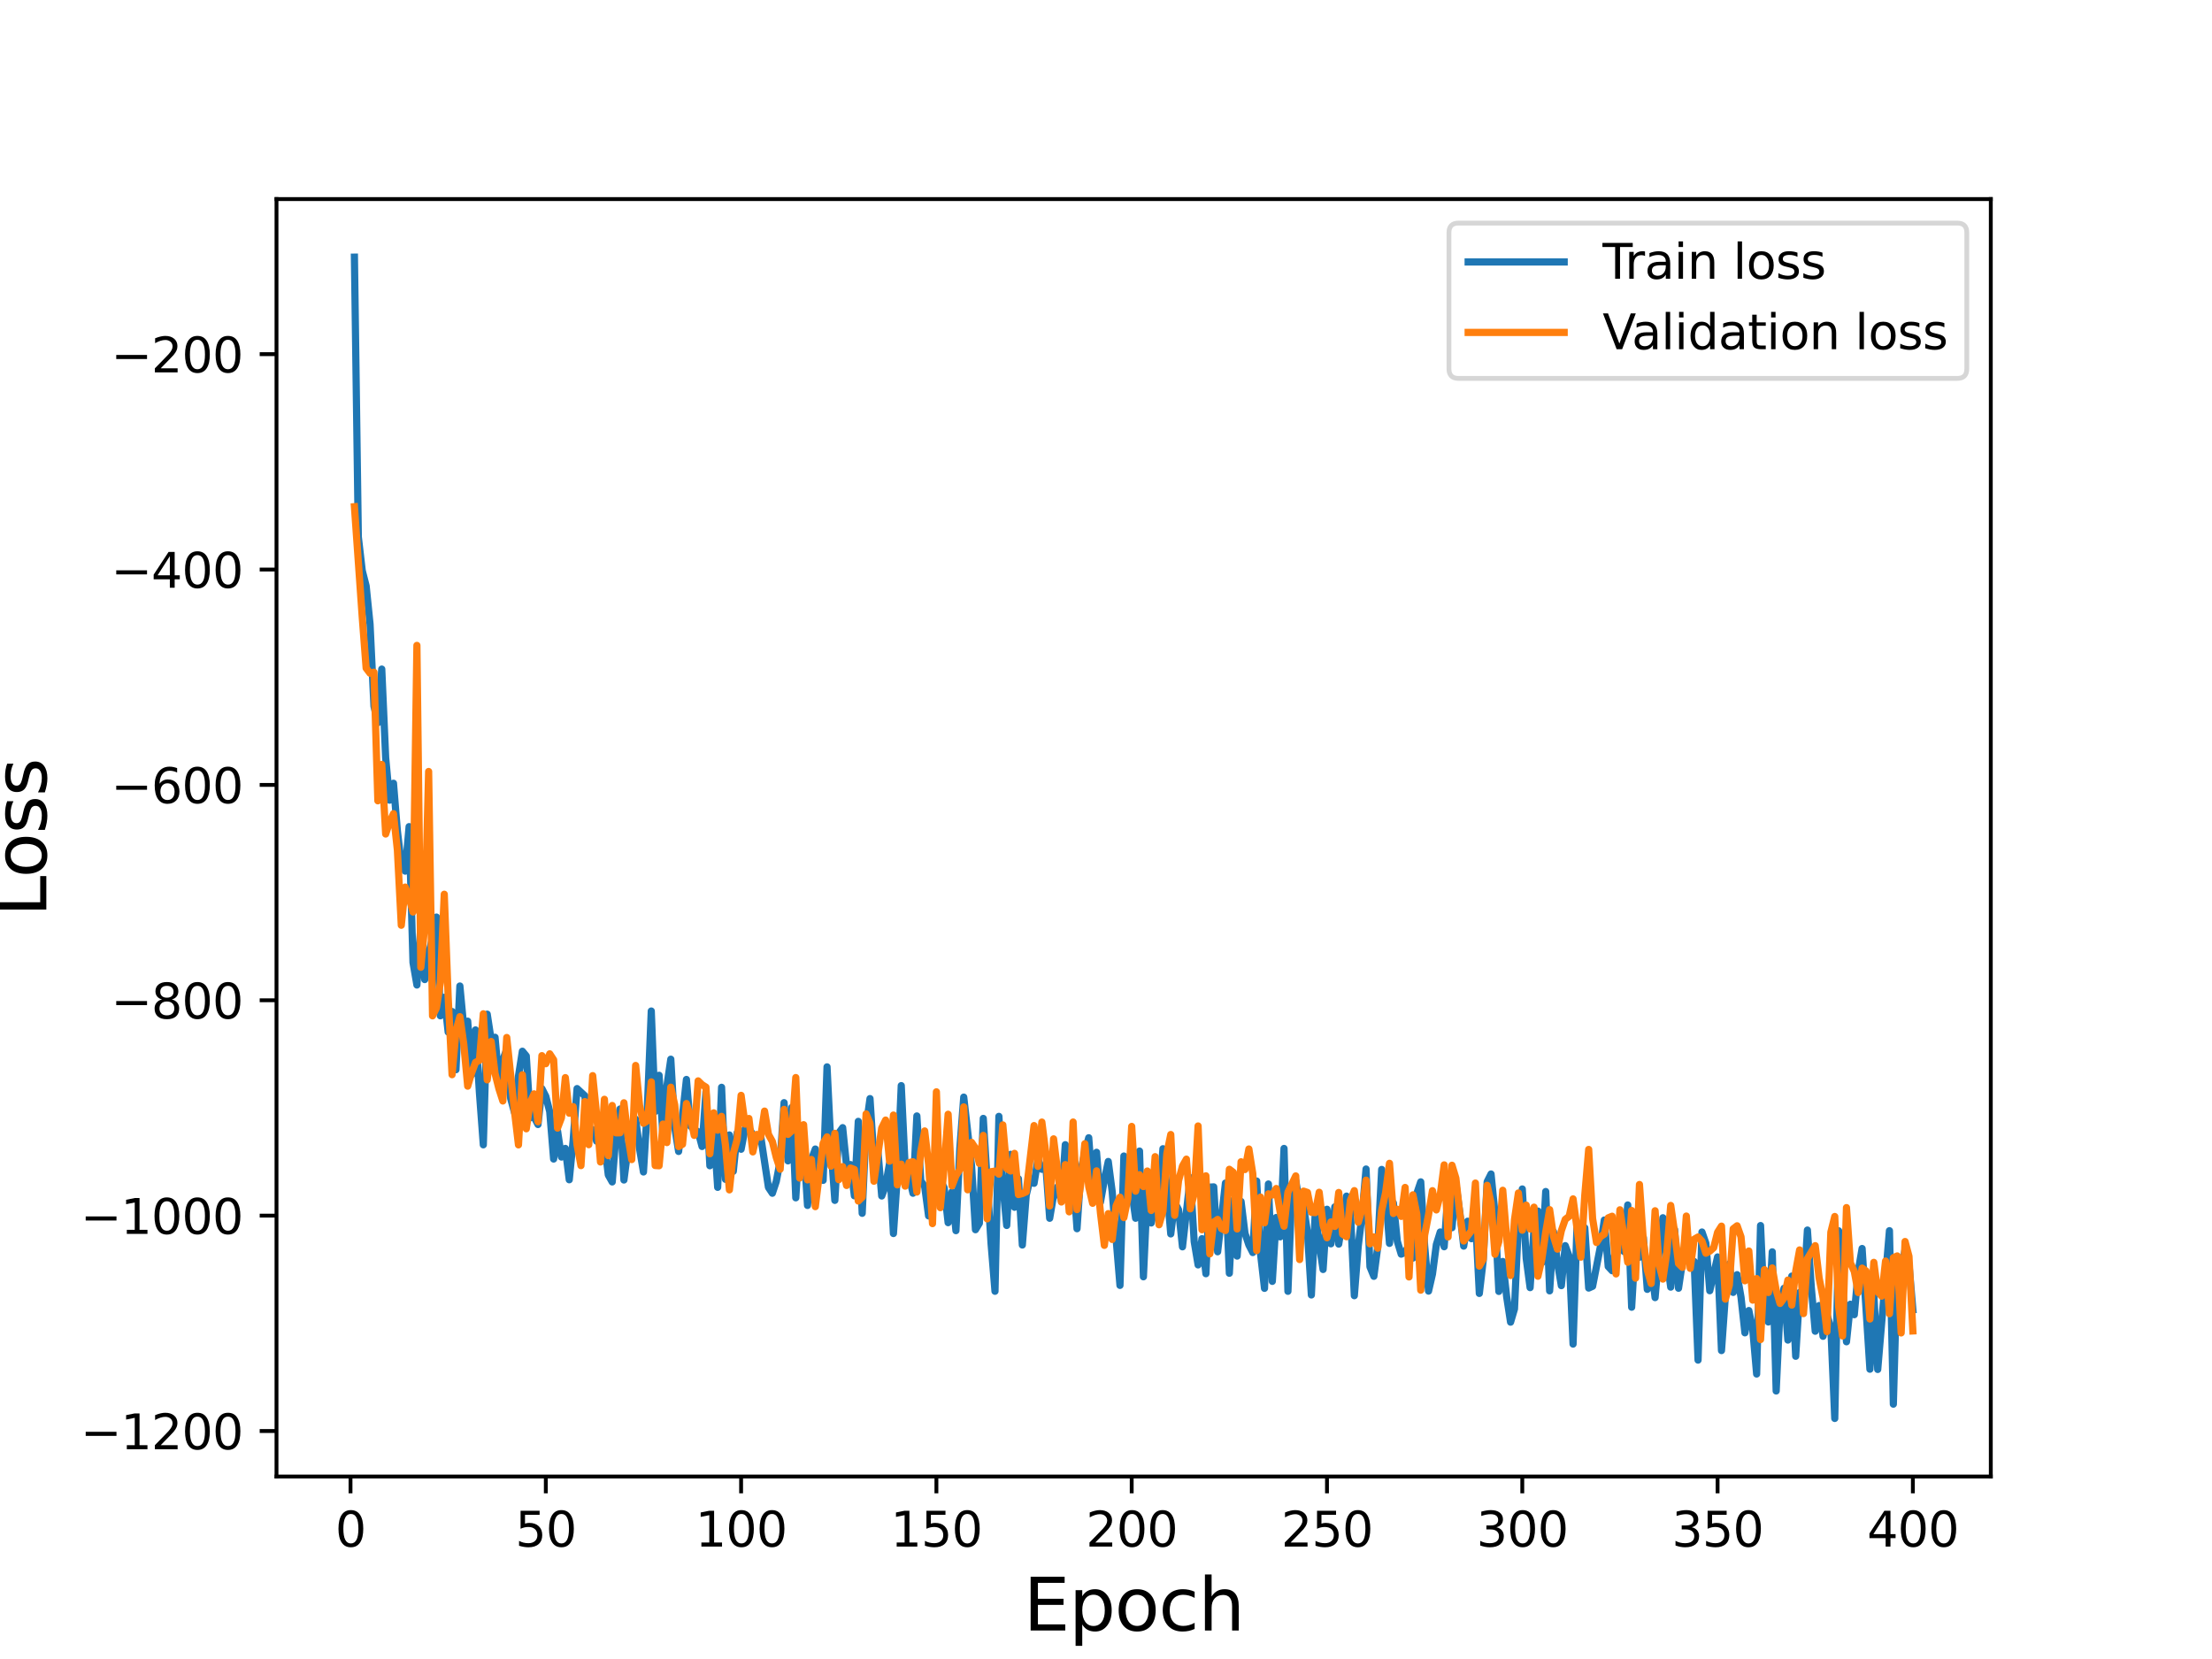 <?xml version="1.0" encoding="utf-8" standalone="no"?>
<!DOCTYPE svg PUBLIC "-//W3C//DTD SVG 1.1//EN"
  "http://www.w3.org/Graphics/SVG/1.1/DTD/svg11.dtd">
<svg height="345.6pt" version="1.1" viewBox="0 0 460.8 345.6" width="460.8pt" xmlns="http://www.w3.org/2000/svg" xmlns:xlink="http://www.w3.org/1999/xlink">
 <defs>
  <style type="text/css">*{stroke-linecap:butt;stroke-linejoin:round;}</style>
 </defs>
 <g id="figure_1">
  <g id="patch_1">
   <path d="M 0 345.6 
L 460.8 345.6 
L 460.8 0 
L 0 0 
z
" style="fill:#ffffff;"/>
  </g>
  <g id="axes_1">
   <g id="patch_2">
    <path d="M 57.6 307.584 
L 414.72 307.584 
L 414.72 41.472 
L 57.6 41.472 
z
" style="fill:#ffffff;"/>
   </g>
   <g id="matplotlib.axis_1">
    <g id="xtick_1">
     <g id="line2d_1">
      <defs>
       <path d="M 0 0 
L 0 3.5 
" id="m33cadf846e" style="stroke:#000000;stroke-width:0.8;"/>
      </defs>
      <g>
       <use style="stroke:#000000;stroke-width:0.8;" x="73.019" xlink:href="#m33cadf846e" y="307.584"/>
      </g>
     </g>
     <g id="text_1">
      <!-- 0 -->
      <g transform="translate(69.838 322.182)scale(0.1 -0.1)">
       <defs>
        <path d="M 2034 4250 
Q 1547 4250 1301 3770 
Q 1056 3291 1056 2328 
Q 1056 1369 1301 889 
Q 1547 409 2034 409 
Q 2525 409 2770 889 
Q 3016 1369 3016 2328 
Q 3016 3291 2770 3770 
Q 2525 4250 2034 4250 
z
M 2034 4750 
Q 2819 4750 3233 4129 
Q 3647 3509 3647 2328 
Q 3647 1150 3233 529 
Q 2819 -91 2034 -91 
Q 1250 -91 836 529 
Q 422 1150 422 2328 
Q 422 3509 836 4129 
Q 1250 4750 2034 4750 
z
" id="DejaVuSans-30" transform="scale(0.016)"/>
       </defs>
       <use xlink:href="#DejaVuSans-30"/>
      </g>
     </g>
    </g>
    <g id="xtick_2">
     <g id="line2d_2">
      <g>
       <use style="stroke:#000000;stroke-width:0.8;" x="113.703" xlink:href="#m33cadf846e" y="307.584"/>
      </g>
     </g>
     <g id="text_2">
      <!-- 50 -->
      <g transform="translate(107.34 322.182)scale(0.1 -0.1)">
       <defs>
        <path d="M 691 4666 
L 3169 4666 
L 3169 4134 
L 1269 4134 
L 1269 2991 
Q 1406 3038 1543 3061 
Q 1681 3084 1819 3084 
Q 2600 3084 3056 2656 
Q 3513 2228 3513 1497 
Q 3513 744 3044 326 
Q 2575 -91 1722 -91 
Q 1428 -91 1123 -41 
Q 819 9 494 109 
L 494 744 
Q 775 591 1075 516 
Q 1375 441 1709 441 
Q 2250 441 2565 725 
Q 2881 1009 2881 1497 
Q 2881 1984 2565 2268 
Q 2250 2553 1709 2553 
Q 1456 2553 1204 2497 
Q 953 2441 691 2322 
L 691 4666 
z
" id="DejaVuSans-35" transform="scale(0.016)"/>
       </defs>
       <use xlink:href="#DejaVuSans-35"/>
       <use x="63.623" xlink:href="#DejaVuSans-30"/>
      </g>
     </g>
    </g>
    <g id="xtick_3">
     <g id="line2d_3">
      <g>
       <use style="stroke:#000000;stroke-width:0.8;" x="154.386" xlink:href="#m33cadf846e" y="307.584"/>
      </g>
     </g>
     <g id="text_3">
      <!-- 100 -->
      <g transform="translate(144.842 322.182)scale(0.1 -0.1)">
       <defs>
        <path d="M 794 531 
L 1825 531 
L 1825 4091 
L 703 3866 
L 703 4441 
L 1819 4666 
L 2450 4666 
L 2450 531 
L 3481 531 
L 3481 0 
L 794 0 
L 794 531 
z
" id="DejaVuSans-31" transform="scale(0.016)"/>
       </defs>
       <use xlink:href="#DejaVuSans-31"/>
       <use x="63.623" xlink:href="#DejaVuSans-30"/>
       <use x="127.246" xlink:href="#DejaVuSans-30"/>
      </g>
     </g>
    </g>
    <g id="xtick_4">
     <g id="line2d_4">
      <g>
       <use style="stroke:#000000;stroke-width:0.8;" x="195.07" xlink:href="#m33cadf846e" y="307.584"/>
      </g>
     </g>
     <g id="text_4">
      <!-- 150 -->
      <g transform="translate(185.526 322.182)scale(0.1 -0.1)">
       <use xlink:href="#DejaVuSans-31"/>
       <use x="63.623" xlink:href="#DejaVuSans-35"/>
       <use x="127.246" xlink:href="#DejaVuSans-30"/>
      </g>
     </g>
    </g>
    <g id="xtick_5">
     <g id="line2d_5">
      <g>
       <use style="stroke:#000000;stroke-width:0.8;" x="235.753" xlink:href="#m33cadf846e" y="307.584"/>
      </g>
     </g>
     <g id="text_5">
      <!-- 200 -->
      <g transform="translate(226.209 322.182)scale(0.1 -0.1)">
       <defs>
        <path d="M 1228 531 
L 3431 531 
L 3431 0 
L 469 0 
L 469 531 
Q 828 903 1448 1529 
Q 2069 2156 2228 2338 
Q 2531 2678 2651 2914 
Q 2772 3150 2772 3378 
Q 2772 3750 2511 3984 
Q 2250 4219 1831 4219 
Q 1534 4219 1204 4116 
Q 875 4013 500 3803 
L 500 4441 
Q 881 4594 1212 4672 
Q 1544 4750 1819 4750 
Q 2544 4750 2975 4387 
Q 3406 4025 3406 3419 
Q 3406 3131 3298 2873 
Q 3191 2616 2906 2266 
Q 2828 2175 2409 1742 
Q 1991 1309 1228 531 
z
" id="DejaVuSans-32" transform="scale(0.016)"/>
       </defs>
       <use xlink:href="#DejaVuSans-32"/>
       <use x="63.623" xlink:href="#DejaVuSans-30"/>
       <use x="127.246" xlink:href="#DejaVuSans-30"/>
      </g>
     </g>
    </g>
    <g id="xtick_6">
     <g id="line2d_6">
      <g>
       <use style="stroke:#000000;stroke-width:0.8;" x="276.437" xlink:href="#m33cadf846e" y="307.584"/>
      </g>
     </g>
     <g id="text_6">
      <!-- 250 -->
      <g transform="translate(266.893 322.182)scale(0.1 -0.1)">
       <use xlink:href="#DejaVuSans-32"/>
       <use x="63.623" xlink:href="#DejaVuSans-35"/>
       <use x="127.246" xlink:href="#DejaVuSans-30"/>
      </g>
     </g>
    </g>
    <g id="xtick_7">
     <g id="line2d_7">
      <g>
       <use style="stroke:#000000;stroke-width:0.8;" x="317.12" xlink:href="#m33cadf846e" y="307.584"/>
      </g>
     </g>
     <g id="text_7">
      <!-- 300 -->
      <g transform="translate(307.576 322.182)scale(0.1 -0.1)">
       <defs>
        <path d="M 2597 2516 
Q 3050 2419 3304 2112 
Q 3559 1806 3559 1356 
Q 3559 666 3084 287 
Q 2609 -91 1734 -91 
Q 1441 -91 1130 -33 
Q 819 25 488 141 
L 488 750 
Q 750 597 1062 519 
Q 1375 441 1716 441 
Q 2309 441 2620 675 
Q 2931 909 2931 1356 
Q 2931 1769 2642 2001 
Q 2353 2234 1838 2234 
L 1294 2234 
L 1294 2753 
L 1863 2753 
Q 2328 2753 2575 2939 
Q 2822 3125 2822 3475 
Q 2822 3834 2567 4026 
Q 2313 4219 1838 4219 
Q 1578 4219 1281 4162 
Q 984 4106 628 3988 
L 628 4550 
Q 988 4650 1302 4700 
Q 1616 4750 1894 4750 
Q 2613 4750 3031 4423 
Q 3450 4097 3450 3541 
Q 3450 3153 3228 2886 
Q 3006 2619 2597 2516 
z
" id="DejaVuSans-33" transform="scale(0.016)"/>
       </defs>
       <use xlink:href="#DejaVuSans-33"/>
       <use x="63.623" xlink:href="#DejaVuSans-30"/>
       <use x="127.246" xlink:href="#DejaVuSans-30"/>
      </g>
     </g>
    </g>
    <g id="xtick_8">
     <g id="line2d_8">
      <g>
       <use style="stroke:#000000;stroke-width:0.8;" x="357.804" xlink:href="#m33cadf846e" y="307.584"/>
      </g>
     </g>
     <g id="text_8">
      <!-- 350 -->
      <g transform="translate(348.26 322.182)scale(0.1 -0.1)">
       <use xlink:href="#DejaVuSans-33"/>
       <use x="63.623" xlink:href="#DejaVuSans-35"/>
       <use x="127.246" xlink:href="#DejaVuSans-30"/>
      </g>
     </g>
    </g>
    <g id="xtick_9">
     <g id="line2d_9">
      <g>
       <use style="stroke:#000000;stroke-width:0.8;" x="398.487" xlink:href="#m33cadf846e" y="307.584"/>
      </g>
     </g>
     <g id="text_9">
      <!-- 400 -->
      <g transform="translate(388.944 322.182)scale(0.1 -0.1)">
       <defs>
        <path d="M 2419 4116 
L 825 1625 
L 2419 1625 
L 2419 4116 
z
M 2253 4666 
L 3047 4666 
L 3047 1625 
L 3713 1625 
L 3713 1100 
L 3047 1100 
L 3047 0 
L 2419 0 
L 2419 1100 
L 313 1100 
L 313 1709 
L 2253 4666 
z
" id="DejaVuSans-34" transform="scale(0.016)"/>
       </defs>
       <use xlink:href="#DejaVuSans-34"/>
       <use x="63.623" xlink:href="#DejaVuSans-30"/>
       <use x="127.246" xlink:href="#DejaVuSans-30"/>
      </g>
     </g>
    </g>
    <g id="text_10">
     <!-- Epoch -->
     <g transform="translate(213.194 339.66)scale(0.15 -0.15)">
      <defs>
       <path d="M 628 4666 
L 3578 4666 
L 3578 4134 
L 1259 4134 
L 1259 2753 
L 3481 2753 
L 3481 2222 
L 1259 2222 
L 1259 531 
L 3634 531 
L 3634 0 
L 628 0 
L 628 4666 
z
" id="DejaVuSans-45" transform="scale(0.016)"/>
       <path d="M 1159 525 
L 1159 -1331 
L 581 -1331 
L 581 3500 
L 1159 3500 
L 1159 2969 
Q 1341 3281 1617 3432 
Q 1894 3584 2278 3584 
Q 2916 3584 3314 3078 
Q 3713 2572 3713 1747 
Q 3713 922 3314 415 
Q 2916 -91 2278 -91 
Q 1894 -91 1617 61 
Q 1341 213 1159 525 
z
M 3116 1747 
Q 3116 2381 2855 2742 
Q 2594 3103 2138 3103 
Q 1681 3103 1420 2742 
Q 1159 2381 1159 1747 
Q 1159 1113 1420 752 
Q 1681 391 2138 391 
Q 2594 391 2855 752 
Q 3116 1113 3116 1747 
z
" id="DejaVuSans-70" transform="scale(0.016)"/>
       <path d="M 1959 3097 
Q 1497 3097 1228 2736 
Q 959 2375 959 1747 
Q 959 1119 1226 758 
Q 1494 397 1959 397 
Q 2419 397 2687 759 
Q 2956 1122 2956 1747 
Q 2956 2369 2687 2733 
Q 2419 3097 1959 3097 
z
M 1959 3584 
Q 2709 3584 3137 3096 
Q 3566 2609 3566 1747 
Q 3566 888 3137 398 
Q 2709 -91 1959 -91 
Q 1206 -91 779 398 
Q 353 888 353 1747 
Q 353 2609 779 3096 
Q 1206 3584 1959 3584 
z
" id="DejaVuSans-6f" transform="scale(0.016)"/>
       <path d="M 3122 3366 
L 3122 2828 
Q 2878 2963 2633 3030 
Q 2388 3097 2138 3097 
Q 1578 3097 1268 2742 
Q 959 2388 959 1747 
Q 959 1106 1268 751 
Q 1578 397 2138 397 
Q 2388 397 2633 464 
Q 2878 531 3122 666 
L 3122 134 
Q 2881 22 2623 -34 
Q 2366 -91 2075 -91 
Q 1284 -91 818 406 
Q 353 903 353 1747 
Q 353 2603 823 3093 
Q 1294 3584 2113 3584 
Q 2378 3584 2631 3529 
Q 2884 3475 3122 3366 
z
" id="DejaVuSans-63" transform="scale(0.016)"/>
       <path d="M 3513 2113 
L 3513 0 
L 2938 0 
L 2938 2094 
Q 2938 2591 2744 2837 
Q 2550 3084 2163 3084 
Q 1697 3084 1428 2787 
Q 1159 2491 1159 1978 
L 1159 0 
L 581 0 
L 581 4863 
L 1159 4863 
L 1159 2956 
Q 1366 3272 1645 3428 
Q 1925 3584 2291 3584 
Q 2894 3584 3203 3211 
Q 3513 2838 3513 2113 
z
" id="DejaVuSans-68" transform="scale(0.016)"/>
      </defs>
      <use xlink:href="#DejaVuSans-45"/>
      <use x="63.184" xlink:href="#DejaVuSans-70"/>
      <use x="126.66" xlink:href="#DejaVuSans-6f"/>
      <use x="187.842" xlink:href="#DejaVuSans-63"/>
      <use x="242.822" xlink:href="#DejaVuSans-68"/>
     </g>
    </g>
   </g>
   <g id="matplotlib.axis_2">
    <g id="ytick_1">
     <g id="line2d_10">
      <defs>
       <path d="M 0 0 
L -3.5 0 
" id="m68e28f94da" style="stroke:#000000;stroke-width:0.8;"/>
      </defs>
      <g>
       <use style="stroke:#000000;stroke-width:0.8;" x="57.6" xlink:href="#m68e28f94da" y="298.106"/>
      </g>
     </g>
     <g id="text_11">
      <!-- −1200 -->
      <g transform="translate(16.77 301.905)scale(0.1 -0.1)">
       <defs>
        <path d="M 678 2272 
L 4684 2272 
L 4684 1741 
L 678 1741 
L 678 2272 
z
" id="DejaVuSans-2212" transform="scale(0.016)"/>
       </defs>
       <use xlink:href="#DejaVuSans-2212"/>
       <use x="83.789" xlink:href="#DejaVuSans-31"/>
       <use x="147.412" xlink:href="#DejaVuSans-32"/>
       <use x="211.035" xlink:href="#DejaVuSans-30"/>
       <use x="274.658" xlink:href="#DejaVuSans-30"/>
      </g>
     </g>
    </g>
    <g id="ytick_2">
     <g id="line2d_11">
      <g>
       <use style="stroke:#000000;stroke-width:0.8;" x="57.6" xlink:href="#m68e28f94da" y="253.24"/>
      </g>
     </g>
     <g id="text_12">
      <!-- −1000 -->
      <g transform="translate(16.77 257.04)scale(0.1 -0.1)">
       <use xlink:href="#DejaVuSans-2212"/>
       <use x="83.789" xlink:href="#DejaVuSans-31"/>
       <use x="147.412" xlink:href="#DejaVuSans-30"/>
       <use x="211.035" xlink:href="#DejaVuSans-30"/>
       <use x="274.658" xlink:href="#DejaVuSans-30"/>
      </g>
     </g>
    </g>
    <g id="ytick_3">
     <g id="line2d_12">
      <g>
       <use style="stroke:#000000;stroke-width:0.8;" x="57.6" xlink:href="#m68e28f94da" y="208.375"/>
      </g>
     </g>
     <g id="text_13">
      <!-- −800 -->
      <g transform="translate(23.133 212.174)scale(0.1 -0.1)">
       <defs>
        <path d="M 2034 2216 
Q 1584 2216 1326 1975 
Q 1069 1734 1069 1313 
Q 1069 891 1326 650 
Q 1584 409 2034 409 
Q 2484 409 2743 651 
Q 3003 894 3003 1313 
Q 3003 1734 2745 1975 
Q 2488 2216 2034 2216 
z
M 1403 2484 
Q 997 2584 770 2862 
Q 544 3141 544 3541 
Q 544 4100 942 4425 
Q 1341 4750 2034 4750 
Q 2731 4750 3128 4425 
Q 3525 4100 3525 3541 
Q 3525 3141 3298 2862 
Q 3072 2584 2669 2484 
Q 3125 2378 3379 2068 
Q 3634 1759 3634 1313 
Q 3634 634 3220 271 
Q 2806 -91 2034 -91 
Q 1263 -91 848 271 
Q 434 634 434 1313 
Q 434 1759 690 2068 
Q 947 2378 1403 2484 
z
M 1172 3481 
Q 1172 3119 1398 2916 
Q 1625 2713 2034 2713 
Q 2441 2713 2670 2916 
Q 2900 3119 2900 3481 
Q 2900 3844 2670 4047 
Q 2441 4250 2034 4250 
Q 1625 4250 1398 4047 
Q 1172 3844 1172 3481 
z
" id="DejaVuSans-38" transform="scale(0.016)"/>
       </defs>
       <use xlink:href="#DejaVuSans-2212"/>
       <use x="83.789" xlink:href="#DejaVuSans-38"/>
       <use x="147.412" xlink:href="#DejaVuSans-30"/>
       <use x="211.035" xlink:href="#DejaVuSans-30"/>
      </g>
     </g>
    </g>
    <g id="ytick_4">
     <g id="line2d_13">
      <g>
       <use style="stroke:#000000;stroke-width:0.8;" x="57.6" xlink:href="#m68e28f94da" y="163.509"/>
      </g>
     </g>
     <g id="text_14">
      <!-- −600 -->
      <g transform="translate(23.133 167.308)scale(0.1 -0.1)">
       <defs>
        <path d="M 2113 2584 
Q 1688 2584 1439 2293 
Q 1191 2003 1191 1497 
Q 1191 994 1439 701 
Q 1688 409 2113 409 
Q 2538 409 2786 701 
Q 3034 994 3034 1497 
Q 3034 2003 2786 2293 
Q 2538 2584 2113 2584 
z
M 3366 4563 
L 3366 3988 
Q 3128 4100 2886 4159 
Q 2644 4219 2406 4219 
Q 1781 4219 1451 3797 
Q 1122 3375 1075 2522 
Q 1259 2794 1537 2939 
Q 1816 3084 2150 3084 
Q 2853 3084 3261 2657 
Q 3669 2231 3669 1497 
Q 3669 778 3244 343 
Q 2819 -91 2113 -91 
Q 1303 -91 875 529 
Q 447 1150 447 2328 
Q 447 3434 972 4092 
Q 1497 4750 2381 4750 
Q 2619 4750 2861 4703 
Q 3103 4656 3366 4563 
z
" id="DejaVuSans-36" transform="scale(0.016)"/>
       </defs>
       <use xlink:href="#DejaVuSans-2212"/>
       <use x="83.789" xlink:href="#DejaVuSans-36"/>
       <use x="147.412" xlink:href="#DejaVuSans-30"/>
       <use x="211.035" xlink:href="#DejaVuSans-30"/>
      </g>
     </g>
    </g>
    <g id="ytick_5">
     <g id="line2d_14">
      <g>
       <use style="stroke:#000000;stroke-width:0.8;" x="57.6" xlink:href="#m68e28f94da" y="118.643"/>
      </g>
     </g>
     <g id="text_15">
      <!-- −400 -->
      <g transform="translate(23.133 122.443)scale(0.1 -0.1)">
       <use xlink:href="#DejaVuSans-2212"/>
       <use x="83.789" xlink:href="#DejaVuSans-34"/>
       <use x="147.412" xlink:href="#DejaVuSans-30"/>
       <use x="211.035" xlink:href="#DejaVuSans-30"/>
      </g>
     </g>
    </g>
    <g id="ytick_6">
     <g id="line2d_15">
      <g>
       <use style="stroke:#000000;stroke-width:0.8;" x="57.6" xlink:href="#m68e28f94da" y="73.778"/>
      </g>
     </g>
     <g id="text_16">
      <!-- −200 -->
      <g transform="translate(23.133 77.577)scale(0.1 -0.1)">
       <use xlink:href="#DejaVuSans-2212"/>
       <use x="83.789" xlink:href="#DejaVuSans-32"/>
       <use x="147.412" xlink:href="#DejaVuSans-30"/>
       <use x="211.035" xlink:href="#DejaVuSans-30"/>
      </g>
     </g>
    </g>
    <g id="text_17">
     <!-- Loss -->
     <g transform="translate(9.651 190.979)rotate(-90)scale(0.15 -0.15)">
      <defs>
       <path d="M 628 4666 
L 1259 4666 
L 1259 531 
L 3531 531 
L 3531 0 
L 628 0 
L 628 4666 
z
" id="DejaVuSans-4c" transform="scale(0.016)"/>
       <path d="M 2834 3397 
L 2834 2853 
Q 2591 2978 2328 3040 
Q 2066 3103 1784 3103 
Q 1356 3103 1142 2972 
Q 928 2841 928 2578 
Q 928 2378 1081 2264 
Q 1234 2150 1697 2047 
L 1894 2003 
Q 2506 1872 2764 1633 
Q 3022 1394 3022 966 
Q 3022 478 2636 193 
Q 2250 -91 1575 -91 
Q 1294 -91 989 -36 
Q 684 19 347 128 
L 347 722 
Q 666 556 975 473 
Q 1284 391 1588 391 
Q 1994 391 2212 530 
Q 2431 669 2431 922 
Q 2431 1156 2273 1281 
Q 2116 1406 1581 1522 
L 1381 1569 
Q 847 1681 609 1914 
Q 372 2147 372 2553 
Q 372 3047 722 3315 
Q 1072 3584 1716 3584 
Q 2034 3584 2315 3537 
Q 2597 3491 2834 3397 
z
" id="DejaVuSans-73" transform="scale(0.016)"/>
      </defs>
      <use xlink:href="#DejaVuSans-4c"/>
      <use x="53.963" xlink:href="#DejaVuSans-6f"/>
      <use x="115.145" xlink:href="#DejaVuSans-73"/>
      <use x="167.244" xlink:href="#DejaVuSans-73"/>
     </g>
    </g>
   </g>
   <g id="line2d_16">
    <path clip-path="url(#p26ba4ddb1b)" d="M 73.833 53.568 
L 74.646 111.863 
L 75.46 118.873 
L 76.274 122.06 
L 77.087 130.021 
L 77.901 147.108 
L 78.715 150.566 
L 79.528 139.383 
L 80.342 157.817 
L 81.156 166.689 
L 81.969 163.164 
L 82.783 173.079 
L 83.597 180.04 
L 84.41 181.472 
L 85.224 172.201 
L 86.038 200.517 
L 86.851 205.195 
L 87.665 192.751 
L 88.479 204.062 
L 89.292 198.619 
L 90.106 195.431 
L 90.92 191.045 
L 91.733 211.609 
L 92.547 207.755 
L 93.361 214.998 
L 94.174 210.714 
L 94.988 222.84 
L 95.802 205.402 
L 96.616 214.065 
L 97.429 212.729 
L 98.243 223.885 
L 99.057 214.549 
L 99.87 227.594 
L 100.684 238.487 
L 101.498 211.273 
L 102.311 216.579 
L 103.125 216.084 
L 103.939 225.101 
L 104.752 220.783 
L 105.566 218.606 
L 106.38 228.827 
L 107.193 231.821 
L 108.007 224.171 
L 108.821 218.991 
L 109.634 219.978 
L 110.448 232.855 
L 111.262 232.685 
L 112.075 234.257 
L 112.889 226.782 
L 113.703 228.388 
L 114.516 231.563 
L 115.33 241.447 
L 116.144 235.553 
L 116.957 241.029 
L 117.771 239.236 
L 118.585 245.765 
L 119.398 237.536 
L 120.212 226.773 
L 121.839 228.279 
L 122.653 236.655 
L 123.467 235.319 
L 124.28 237.727 
L 125.094 233.196 
L 125.908 237.971 
L 126.721 244.772 
L 127.535 246.219 
L 128.349 236.054 
L 129.162 231.027 
L 129.976 245.818 
L 130.79 239.544 
L 131.603 235.95 
L 132.417 233.149 
L 133.231 239.288 
L 134.044 244.146 
L 134.858 230.734 
L 135.672 210.615 
L 136.485 231.538 
L 137.299 224.001 
L 138.113 236.683 
L 138.926 226.235 
L 139.74 220.65 
L 140.554 234.816 
L 141.367 239.87 
L 142.995 224.871 
L 143.808 234.546 
L 144.622 235.307 
L 145.436 235.769 
L 146.249 238.836 
L 147.063 227.432 
L 147.877 242.847 
L 148.69 235.025 
L 149.504 247.345 
L 150.318 226.507 
L 151.131 245.676 
L 151.945 236.433 
L 152.759 244 
L 153.572 235.949 
L 154.386 239.409 
L 155.2 235.156 
L 156.013 234.957 
L 156.827 236.438 
L 157.641 236.83 
L 158.454 236.64 
L 160.082 247.357 
L 160.895 248.572 
L 161.709 246.123 
L 162.523 241.874 
L 163.336 229.705 
L 164.15 241.827 
L 164.964 230.684 
L 165.777 249.529 
L 166.591 236.269 
L 167.405 238.29 
L 168.219 251.113 
L 169.032 241.561 
L 169.846 239.363 
L 170.66 244.41 
L 171.473 245.889 
L 172.287 222.246 
L 173.101 238.867 
L 173.914 250.059 
L 174.728 236.032 
L 175.542 234.911 
L 176.355 242.855 
L 177.169 242.599 
L 177.983 249.107 
L 178.796 233.598 
L 179.61 252.754 
L 180.424 234.769 
L 181.237 228.858 
L 182.051 241.512 
L 182.865 239.547 
L 183.678 249.146 
L 184.492 247.003 
L 185.306 242.372 
L 186.119 256.966 
L 186.933 245.003 
L 187.747 226.155 
L 188.56 243.002 
L 189.374 245.03 
L 190.188 248.572 
L 191.001 232.471 
L 191.815 245.996 
L 192.629 247.157 
L 193.442 253.292 
L 194.256 249.435 
L 195.07 246.847 
L 195.883 245.867 
L 196.697 247.44 
L 197.511 254.704 
L 198.324 248.26 
L 199.138 256.368 
L 199.952 239.176 
L 200.765 228.549 
L 202.393 242.874 
L 203.206 256.172 
L 204.02 254.818 
L 204.834 232.983 
L 206.461 259.097 
L 207.275 268.995 
L 208.088 232.558 
L 208.902 246.816 
L 209.716 255.287 
L 210.529 240.469 
L 211.343 251.496 
L 212.157 245.551 
L 212.97 259.359 
L 213.784 248.955 
L 214.598 245.629 
L 215.411 246.505 
L 216.225 241.493 
L 217.039 243.589 
L 217.852 242.636 
L 218.666 253.788 
L 219.48 248.981 
L 220.293 247.248 
L 221.107 250.163 
L 221.921 238.461 
L 222.734 249.429 
L 223.548 244.501 
L 224.362 255.963 
L 225.175 243.848 
L 225.989 240.058 
L 226.803 237.014 
L 227.616 247.844 
L 228.43 240.044 
L 229.244 250.433 
L 230.057 245.797 
L 230.871 241.955 
L 231.685 248.212 
L 233.312 267.768 
L 234.126 240.821 
L 234.939 245.33 
L 235.753 248.186 
L 236.567 253.784 
L 237.381 239.788 
L 238.194 265.978 
L 239.008 248.17 
L 239.822 254.767 
L 240.635 251.393 
L 241.449 250.196 
L 242.263 239.299 
L 243.076 247.413 
L 243.89 257.049 
L 244.704 250.453 
L 245.517 252.024 
L 246.331 259.736 
L 247.958 245.334 
L 248.772 258.658 
L 249.586 263.502 
L 250.399 258.042 
L 251.213 265.338 
L 252.027 247.301 
L 252.84 247.249 
L 253.654 260.764 
L 255.281 246.456 
L 256.095 265.244 
L 256.909 250.025 
L 257.722 261.668 
L 258.536 250.289 
L 259.35 256.914 
L 260.163 259.34 
L 260.977 260.929 
L 261.791 246.031 
L 262.604 261.273 
L 263.418 268.386 
L 264.232 246.647 
L 265.045 266.93 
L 265.859 253.625 
L 266.673 257.659 
L 267.486 239.241 
L 268.3 269.003 
L 269.114 247.763 
L 269.927 245.977 
L 270.741 250.605 
L 271.555 251.373 
L 272.368 256.696 
L 273.182 269.764 
L 273.996 252.502 
L 274.809 259.125 
L 275.623 264.457 
L 276.437 251.908 
L 277.25 259.112 
L 278.064 251.414 
L 278.878 259.168 
L 280.505 249.173 
L 281.319 252.443 
L 282.132 269.916 
L 282.946 259.593 
L 283.76 252.895 
L 284.573 243.53 
L 285.387 263.906 
L 286.201 265.881 
L 287.014 259.722 
L 287.828 243.617 
L 288.642 248.516 
L 289.455 259.017 
L 290.269 250.606 
L 291.083 258.57 
L 291.896 261.263 
L 292.71 260.9 
L 293.524 259.313 
L 294.337 262.081 
L 295.151 248.611 
L 295.965 246.204 
L 296.778 259.477 
L 297.592 268.96 
L 298.406 265.406 
L 299.219 259.259 
L 300.033 256.646 
L 300.847 259.717 
L 301.66 247.943 
L 302.474 255.758 
L 303.288 246.592 
L 304.101 252.539 
L 304.915 259.59 
L 305.729 254.402 
L 306.543 258.044 
L 307.356 253.461 
L 308.17 269.446 
L 308.984 262.531 
L 309.797 246.192 
L 310.611 244.565 
L 311.425 252.748 
L 312.238 269.026 
L 313.052 262.793 
L 313.866 270.137 
L 314.679 275.429 
L 315.493 272.669 
L 316.307 254.809 
L 317.12 247.684 
L 317.934 262.123 
L 318.748 268.236 
L 319.561 255.885 
L 320.375 252.279 
L 321.189 263.06 
L 322.002 248.216 
L 322.816 268.908 
L 323.63 256.591 
L 324.443 263.022 
L 325.257 267.824 
L 326.071 259.492 
L 326.884 261.736 
L 327.698 279.997 
L 328.512 255.525 
L 329.325 255.969 
L 330.139 255.779 
L 330.953 268.327 
L 331.766 267.957 
L 333.394 259.689 
L 334.207 254.156 
L 335.021 263.84 
L 335.835 264.712 
L 336.648 259.696 
L 337.462 258.423 
L 338.276 260.701 
L 339.089 251.018 
L 339.903 272.319 
L 340.717 258.176 
L 341.53 261.915 
L 342.344 257.81 
L 343.158 268.595 
L 343.971 263.67 
L 344.785 270.316 
L 345.599 260.936 
L 346.412 253.679 
L 347.226 262.166 
L 348.04 268.132 
L 348.853 256.138 
L 349.667 268.364 
L 351.294 257.437 
L 352.108 262.366 
L 352.922 262.788 
L 353.735 283.335 
L 354.549 256.652 
L 355.363 258.995 
L 356.176 268.883 
L 357.804 261.842 
L 358.617 281.348 
L 359.431 269.872 
L 360.245 263.292 
L 361.058 269.229 
L 361.872 265.538 
L 362.686 270.251 
L 363.499 277.652 
L 364.313 273.01 
L 365.127 276.939 
L 365.94 286.232 
L 366.754 255.303 
L 367.568 273.688 
L 368.381 275.394 
L 369.195 260.779 
L 370.009 289.766 
L 370.822 272.347 
L 371.636 268.379 
L 372.45 279.163 
L 373.263 265.838 
L 374.077 282.535 
L 374.891 269.238 
L 375.704 269.676 
L 376.518 256.244 
L 377.332 268.262 
L 378.146 277.32 
L 378.959 271.97 
L 379.773 278.375 
L 380.587 273.854 
L 381.4 276.637 
L 382.214 295.488 
L 383.028 256.401 
L 384.655 279.517 
L 385.469 271.694 
L 386.282 273.873 
L 387.096 264.831 
L 387.91 260.087 
L 389.537 285.231 
L 390.351 269.506 
L 391.164 285.284 
L 393.605 256.377 
L 394.419 292.512 
L 395.233 263.498 
L 396.046 264.828 
L 396.86 260.306 
L 397.674 263.375 
L 398.487 272.847 
L 398.487 272.847 
" style="fill:none;stroke:#1f77b4;stroke-linecap:square;stroke-width:1.5;"/>
   </g>
   <g id="line2d_17">
    <path clip-path="url(#p26ba4ddb1b)" d="M 73.833 105.557 
L 75.46 128.54 
L 76.274 139.179 
L 77.087 140.248 
L 77.901 140.029 
L 78.715 166.821 
L 79.528 159.243 
L 80.342 173.738 
L 81.156 171.28 
L 81.969 169.507 
L 82.783 177.087 
L 83.597 192.748 
L 84.41 184.802 
L 85.224 186.95 
L 86.038 189.991 
L 86.851 134.447 
L 87.665 201.501 
L 88.479 192.819 
L 89.292 160.716 
L 90.106 211.62 
L 90.92 209.957 
L 91.733 204.702 
L 92.547 186.285 
L 93.361 207.688 
L 94.174 223.875 
L 94.988 214.732 
L 95.802 211.792 
L 96.616 217.534 
L 97.429 226.266 
L 98.243 223.518 
L 99.057 221.313 
L 99.87 220.895 
L 100.684 211.195 
L 101.498 224.952 
L 102.311 216.969 
L 103.125 223.618 
L 103.939 226.832 
L 104.752 229.355 
L 105.566 216.129 
L 107.193 231.655 
L 108.007 238.5 
L 108.821 223.903 
L 109.634 235.147 
L 110.448 229.671 
L 111.262 227.867 
L 112.075 233.676 
L 112.889 219.912 
L 113.703 221.587 
L 114.516 219.532 
L 115.33 220.782 
L 116.144 235.001 
L 116.957 232.858 
L 117.771 224.489 
L 118.585 231.904 
L 119.398 230.527 
L 120.212 238.456 
L 121.026 242.819 
L 121.839 229.481 
L 122.653 238.462 
L 123.467 224.075 
L 124.28 232.108 
L 125.094 242.063 
L 125.908 229.004 
L 126.721 240.741 
L 127.535 230.293 
L 128.349 235.997 
L 129.162 235.981 
L 129.976 229.728 
L 130.79 236.537 
L 131.603 241.558 
L 132.417 221.954 
L 133.231 230.262 
L 134.044 234 
L 134.858 233.484 
L 135.672 225.383 
L 136.485 242.8 
L 137.299 242.847 
L 138.113 234.161 
L 138.926 238.022 
L 139.74 226.483 
L 140.554 230.149 
L 141.367 238.847 
L 142.181 238.37 
L 142.995 229.891 
L 143.808 232.537 
L 144.622 236.527 
L 145.436 225.167 
L 146.249 225.959 
L 147.063 226.472 
L 147.877 240.353 
L 148.69 231.827 
L 149.504 235.433 
L 150.318 232.561 
L 151.131 238.601 
L 151.945 247.873 
L 152.759 240.312 
L 153.572 237.323 
L 154.386 228.183 
L 155.2 234.168 
L 156.013 232.997 
L 156.827 239.964 
L 157.641 236.333 
L 158.454 236.902 
L 159.268 231.463 
L 160.082 236.312 
L 160.895 237.791 
L 161.709 241.089 
L 162.523 243.566 
L 163.336 231.104 
L 164.15 236.313 
L 164.964 235.545 
L 165.777 224.473 
L 166.591 245.417 
L 167.405 234.297 
L 168.219 245.791 
L 169.032 241.545 
L 169.846 251.367 
L 171.473 238.175 
L 172.287 236.837 
L 173.101 242.931 
L 173.914 236.096 
L 174.728 245.749 
L 175.542 243.034 
L 176.355 246.957 
L 177.169 243.327 
L 177.983 243.627 
L 178.796 250.195 
L 179.61 249.387 
L 180.424 232.05 
L 181.237 234.045 
L 182.051 246.073 
L 183.678 234.988 
L 184.492 233.333 
L 185.306 241.886 
L 186.119 232.288 
L 186.933 246.827 
L 187.747 242.513 
L 188.56 247.095 
L 189.374 242.188 
L 190.188 242.016 
L 191.001 248.326 
L 191.815 239.937 
L 192.629 235.6 
L 193.442 242.561 
L 194.256 254.9 
L 195.07 227.447 
L 195.883 251.581 
L 196.697 243.052 
L 197.511 232.12 
L 198.324 247.039 
L 199.138 244.912 
L 199.952 243.631 
L 200.765 230.591 
L 201.579 247.857 
L 202.393 237.972 
L 203.206 239.203 
L 204.02 242.367 
L 204.834 236.531 
L 205.647 253.908 
L 206.461 244.086 
L 207.275 243.962 
L 208.088 244.599 
L 208.902 234.338 
L 209.716 243.418 
L 210.529 243.939 
L 211.343 240.267 
L 212.157 248.849 
L 212.97 248.639 
L 213.784 248.279 
L 215.411 234.478 
L 216.225 242.97 
L 217.039 233.748 
L 217.852 240.137 
L 218.666 251.223 
L 219.48 237.245 
L 221.107 250.4 
L 221.921 242.61 
L 222.734 252.445 
L 223.548 233.738 
L 224.362 251.976 
L 225.175 246.411 
L 225.989 238.261 
L 226.803 247.22 
L 227.616 250.666 
L 228.43 243.912 
L 229.244 252.664 
L 230.057 259.431 
L 230.871 252.818 
L 231.685 258.203 
L 232.498 251.212 
L 233.312 249.397 
L 234.126 253.654 
L 234.939 249.706 
L 235.753 234.652 
L 236.567 248.14 
L 237.381 244.718 
L 238.194 247.178 
L 239.008 243.945 
L 239.822 252.16 
L 240.635 240.953 
L 241.449 255.143 
L 242.263 252.347 
L 243.076 240.31 
L 243.89 236.342 
L 244.704 253.176 
L 245.517 245.956 
L 246.331 242.916 
L 247.145 241.472 
L 247.958 251.827 
L 248.772 248.669 
L 249.586 234.557 
L 250.399 256.18 
L 251.213 244.942 
L 252.027 261.203 
L 252.84 254.599 
L 253.654 254.033 
L 254.468 255.933 
L 255.281 256.339 
L 256.095 243.584 
L 256.909 244.207 
L 257.722 256.01 
L 258.536 242.019 
L 259.35 243.637 
L 260.163 239.356 
L 260.977 244.483 
L 261.791 260.516 
L 262.604 249.379 
L 263.418 254.742 
L 264.232 248.695 
L 265.045 248.95 
L 265.859 247.586 
L 266.673 252.475 
L 267.486 255.452 
L 268.3 248.362 
L 269.927 244.964 
L 270.741 262.39 
L 271.555 248.135 
L 272.368 248.41 
L 273.182 252.545 
L 273.996 252.616 
L 274.809 248.369 
L 275.623 255.201 
L 276.437 257.848 
L 277.25 254.556 
L 278.064 255.489 
L 278.878 248.414 
L 279.691 257.087 
L 280.505 257.633 
L 281.319 250.059 
L 282.132 248.029 
L 282.946 254.612 
L 283.76 251.846 
L 284.573 245.856 
L 285.387 259.111 
L 286.201 257.678 
L 287.014 260.024 
L 287.828 252.161 
L 288.642 248.479 
L 289.455 242.337 
L 290.269 252.787 
L 291.083 251.918 
L 291.896 253.397 
L 292.71 247.363 
L 293.524 266.014 
L 294.337 248.903 
L 295.151 252.963 
L 295.965 268.766 
L 296.778 257.301 
L 297.592 253.069 
L 298.406 248.041 
L 299.219 252.05 
L 300.033 248.877 
L 300.847 242.666 
L 301.66 257.686 
L 302.474 242.742 
L 303.288 245.433 
L 304.101 252.832 
L 304.915 258.524 
L 306.543 256.359 
L 307.356 246.452 
L 308.17 263.751 
L 308.984 262.308 
L 309.797 246.926 
L 310.611 250.577 
L 311.425 261.291 
L 312.238 258.62 
L 313.052 247.956 
L 313.866 257.836 
L 314.679 265.71 
L 315.493 254.094 
L 316.307 248.519 
L 317.12 256.266 
L 317.934 251.051 
L 318.748 256.023 
L 319.561 251.475 
L 320.375 265.87 
L 321.189 262.296 
L 322.002 256.674 
L 322.816 251.992 
L 323.63 257.563 
L 324.443 260.215 
L 325.257 256.368 
L 326.071 254.015 
L 326.884 253.389 
L 327.698 249.75 
L 329.325 261.885 
L 330.139 248.994 
L 330.953 239.447 
L 331.766 253.841 
L 332.58 258.836 
L 333.394 257.616 
L 334.207 257.096 
L 335.021 253.701 
L 335.835 253.362 
L 336.648 265.379 
L 337.462 252.02 
L 339.089 262.951 
L 339.903 252.166 
L 340.717 266.264 
L 341.53 246.751 
L 342.344 258.545 
L 343.158 264.569 
L 343.971 267.366 
L 344.785 252.224 
L 345.599 263.388 
L 346.412 266.459 
L 347.226 260.898 
L 348.04 251.119 
L 348.853 256.719 
L 349.667 263.219 
L 350.481 264.013 
L 351.294 253.328 
L 352.108 264.224 
L 352.922 258.162 
L 353.735 257.688 
L 354.549 258.563 
L 355.363 261.067 
L 356.176 260.639 
L 356.99 259.923 
L 357.804 256.709 
L 358.617 255.427 
L 359.431 270.628 
L 360.245 267.754 
L 361.058 255.979 
L 361.872 255.352 
L 362.686 257.667 
L 363.499 266.811 
L 364.313 260.607 
L 365.127 270.844 
L 365.94 266.351 
L 366.754 279.054 
L 367.568 264.497 
L 368.381 269.248 
L 369.195 264.137 
L 370.009 268.775 
L 370.822 271.53 
L 371.636 270.435 
L 372.45 266.662 
L 373.263 271.864 
L 374.077 264.819 
L 374.891 260.383 
L 375.704 273.646 
L 376.518 262.19 
L 378.146 259.494 
L 378.959 266.239 
L 379.773 270.324 
L 380.587 277.4 
L 381.4 256.685 
L 382.214 253.417 
L 383.028 272.287 
L 383.841 278.303 
L 384.655 251.565 
L 385.469 263.088 
L 386.282 264.868 
L 387.096 269.26 
L 387.91 264.178 
L 388.723 264.764 
L 389.537 274.771 
L 390.351 262.972 
L 391.164 269.092 
L 391.978 270.008 
L 392.792 262.706 
L 393.605 273.673 
L 394.419 262.011 
L 395.233 261.631 
L 396.046 277.673 
L 396.86 258.628 
L 397.674 261.713 
L 398.487 277.26 
L 398.487 277.26 
" style="fill:none;stroke:#ff7f0e;stroke-linecap:square;stroke-width:1.5;"/>
   </g>
   <g id="patch_3">
    <path d="M 57.6 307.584 
L 57.6 41.472 
" style="fill:none;stroke:#000000;stroke-linecap:square;stroke-linejoin:miter;stroke-width:0.8;"/>
   </g>
   <g id="patch_4">
    <path d="M 414.72 307.584 
L 414.72 41.472 
" style="fill:none;stroke:#000000;stroke-linecap:square;stroke-linejoin:miter;stroke-width:0.8;"/>
   </g>
   <g id="patch_5">
    <path d="M 57.6 307.584 
L 414.72 307.584 
" style="fill:none;stroke:#000000;stroke-linecap:square;stroke-linejoin:miter;stroke-width:0.8;"/>
   </g>
   <g id="patch_6">
    <path d="M 57.6 41.472 
L 414.72 41.472 
" style="fill:none;stroke:#000000;stroke-linecap:square;stroke-linejoin:miter;stroke-width:0.8;"/>
   </g>
   <g id="legend_1">
    <g id="patch_7">
     <path d="M 303.845 78.828 
L 407.72 78.828 
Q 409.72 78.828 409.72 76.828 
L 409.72 48.472 
Q 409.72 46.472 407.72 46.472 
L 303.845 46.472 
Q 301.845 46.472 301.845 48.472 
L 301.845 76.828 
Q 301.845 78.828 303.845 78.828 
z
" style="fill:#ffffff;opacity:0.8;stroke:#cccccc;stroke-linejoin:miter;"/>
    </g>
    <g id="line2d_18">
     <path d="M 305.845 54.57 
L 325.845 54.57 
" style="fill:none;stroke:#1f77b4;stroke-linecap:square;stroke-width:1.5;"/>
    </g>
    <g id="line2d_19"/>
    <g id="text_18">
     <!-- Train loss -->
     <g transform="translate(333.845 58.07)scale(0.1 -0.1)">
      <defs>
       <path d="M -19 4666 
L 3928 4666 
L 3928 4134 
L 2272 4134 
L 2272 0 
L 1638 0 
L 1638 4134 
L -19 4134 
L -19 4666 
z
" id="DejaVuSans-54" transform="scale(0.016)"/>
       <path d="M 2631 2963 
Q 2534 3019 2420 3045 
Q 2306 3072 2169 3072 
Q 1681 3072 1420 2755 
Q 1159 2438 1159 1844 
L 1159 0 
L 581 0 
L 581 3500 
L 1159 3500 
L 1159 2956 
Q 1341 3275 1631 3429 
Q 1922 3584 2338 3584 
Q 2397 3584 2469 3576 
Q 2541 3569 2628 3553 
L 2631 2963 
z
" id="DejaVuSans-72" transform="scale(0.016)"/>
       <path d="M 2194 1759 
Q 1497 1759 1228 1600 
Q 959 1441 959 1056 
Q 959 750 1161 570 
Q 1363 391 1709 391 
Q 2188 391 2477 730 
Q 2766 1069 2766 1631 
L 2766 1759 
L 2194 1759 
z
M 3341 1997 
L 3341 0 
L 2766 0 
L 2766 531 
Q 2569 213 2275 61 
Q 1981 -91 1556 -91 
Q 1019 -91 701 211 
Q 384 513 384 1019 
Q 384 1609 779 1909 
Q 1175 2209 1959 2209 
L 2766 2209 
L 2766 2266 
Q 2766 2663 2505 2880 
Q 2244 3097 1772 3097 
Q 1472 3097 1187 3025 
Q 903 2953 641 2809 
L 641 3341 
Q 956 3463 1253 3523 
Q 1550 3584 1831 3584 
Q 2591 3584 2966 3190 
Q 3341 2797 3341 1997 
z
" id="DejaVuSans-61" transform="scale(0.016)"/>
       <path d="M 603 3500 
L 1178 3500 
L 1178 0 
L 603 0 
L 603 3500 
z
M 603 4863 
L 1178 4863 
L 1178 4134 
L 603 4134 
L 603 4863 
z
" id="DejaVuSans-69" transform="scale(0.016)"/>
       <path d="M 3513 2113 
L 3513 0 
L 2938 0 
L 2938 2094 
Q 2938 2591 2744 2837 
Q 2550 3084 2163 3084 
Q 1697 3084 1428 2787 
Q 1159 2491 1159 1978 
L 1159 0 
L 581 0 
L 581 3500 
L 1159 3500 
L 1159 2956 
Q 1366 3272 1645 3428 
Q 1925 3584 2291 3584 
Q 2894 3584 3203 3211 
Q 3513 2838 3513 2113 
z
" id="DejaVuSans-6e" transform="scale(0.016)"/>
       <path id="DejaVuSans-20" transform="scale(0.016)"/>
       <path d="M 603 4863 
L 1178 4863 
L 1178 0 
L 603 0 
L 603 4863 
z
" id="DejaVuSans-6c" transform="scale(0.016)"/>
      </defs>
      <use xlink:href="#DejaVuSans-54"/>
      <use x="46.334" xlink:href="#DejaVuSans-72"/>
      <use x="87.447" xlink:href="#DejaVuSans-61"/>
      <use x="148.727" xlink:href="#DejaVuSans-69"/>
      <use x="176.51" xlink:href="#DejaVuSans-6e"/>
      <use x="239.889" xlink:href="#DejaVuSans-20"/>
      <use x="271.676" xlink:href="#DejaVuSans-6c"/>
      <use x="299.459" xlink:href="#DejaVuSans-6f"/>
      <use x="360.641" xlink:href="#DejaVuSans-73"/>
      <use x="412.74" xlink:href="#DejaVuSans-73"/>
     </g>
    </g>
    <g id="line2d_20">
     <path d="M 305.845 69.249 
L 325.845 69.249 
" style="fill:none;stroke:#ff7f0e;stroke-linecap:square;stroke-width:1.5;"/>
    </g>
    <g id="line2d_21"/>
    <g id="text_19">
     <!-- Validation loss -->
     <g transform="translate(333.845 72.749)scale(0.1 -0.1)">
      <defs>
       <path d="M 1831 0 
L 50 4666 
L 709 4666 
L 2188 738 
L 3669 4666 
L 4325 4666 
L 2547 0 
L 1831 0 
z
" id="DejaVuSans-56" transform="scale(0.016)"/>
       <path d="M 2906 2969 
L 2906 4863 
L 3481 4863 
L 3481 0 
L 2906 0 
L 2906 525 
Q 2725 213 2448 61 
Q 2172 -91 1784 -91 
Q 1150 -91 751 415 
Q 353 922 353 1747 
Q 353 2572 751 3078 
Q 1150 3584 1784 3584 
Q 2172 3584 2448 3432 
Q 2725 3281 2906 2969 
z
M 947 1747 
Q 947 1113 1208 752 
Q 1469 391 1925 391 
Q 2381 391 2643 752 
Q 2906 1113 2906 1747 
Q 2906 2381 2643 2742 
Q 2381 3103 1925 3103 
Q 1469 3103 1208 2742 
Q 947 2381 947 1747 
z
" id="DejaVuSans-64" transform="scale(0.016)"/>
       <path d="M 1172 4494 
L 1172 3500 
L 2356 3500 
L 2356 3053 
L 1172 3053 
L 1172 1153 
Q 1172 725 1289 603 
Q 1406 481 1766 481 
L 2356 481 
L 2356 0 
L 1766 0 
Q 1100 0 847 248 
Q 594 497 594 1153 
L 594 3053 
L 172 3053 
L 172 3500 
L 594 3500 
L 594 4494 
L 1172 4494 
z
" id="DejaVuSans-74" transform="scale(0.016)"/>
      </defs>
      <use xlink:href="#DejaVuSans-56"/>
      <use x="60.658" xlink:href="#DejaVuSans-61"/>
      <use x="121.938" xlink:href="#DejaVuSans-6c"/>
      <use x="149.721" xlink:href="#DejaVuSans-69"/>
      <use x="177.504" xlink:href="#DejaVuSans-64"/>
      <use x="240.98" xlink:href="#DejaVuSans-61"/>
      <use x="302.26" xlink:href="#DejaVuSans-74"/>
      <use x="341.469" xlink:href="#DejaVuSans-69"/>
      <use x="369.252" xlink:href="#DejaVuSans-6f"/>
      <use x="430.434" xlink:href="#DejaVuSans-6e"/>
      <use x="493.812" xlink:href="#DejaVuSans-20"/>
      <use x="525.6" xlink:href="#DejaVuSans-6c"/>
      <use x="553.383" xlink:href="#DejaVuSans-6f"/>
      <use x="614.564" xlink:href="#DejaVuSans-73"/>
      <use x="666.664" xlink:href="#DejaVuSans-73"/>
     </g>
    </g>
   </g>
  </g>
 </g>
 <defs>
  <clipPath id="p26ba4ddb1b">
   <rect height="266.112" width="357.12" x="57.6" y="41.472"/>
  </clipPath>
 </defs>
</svg>
